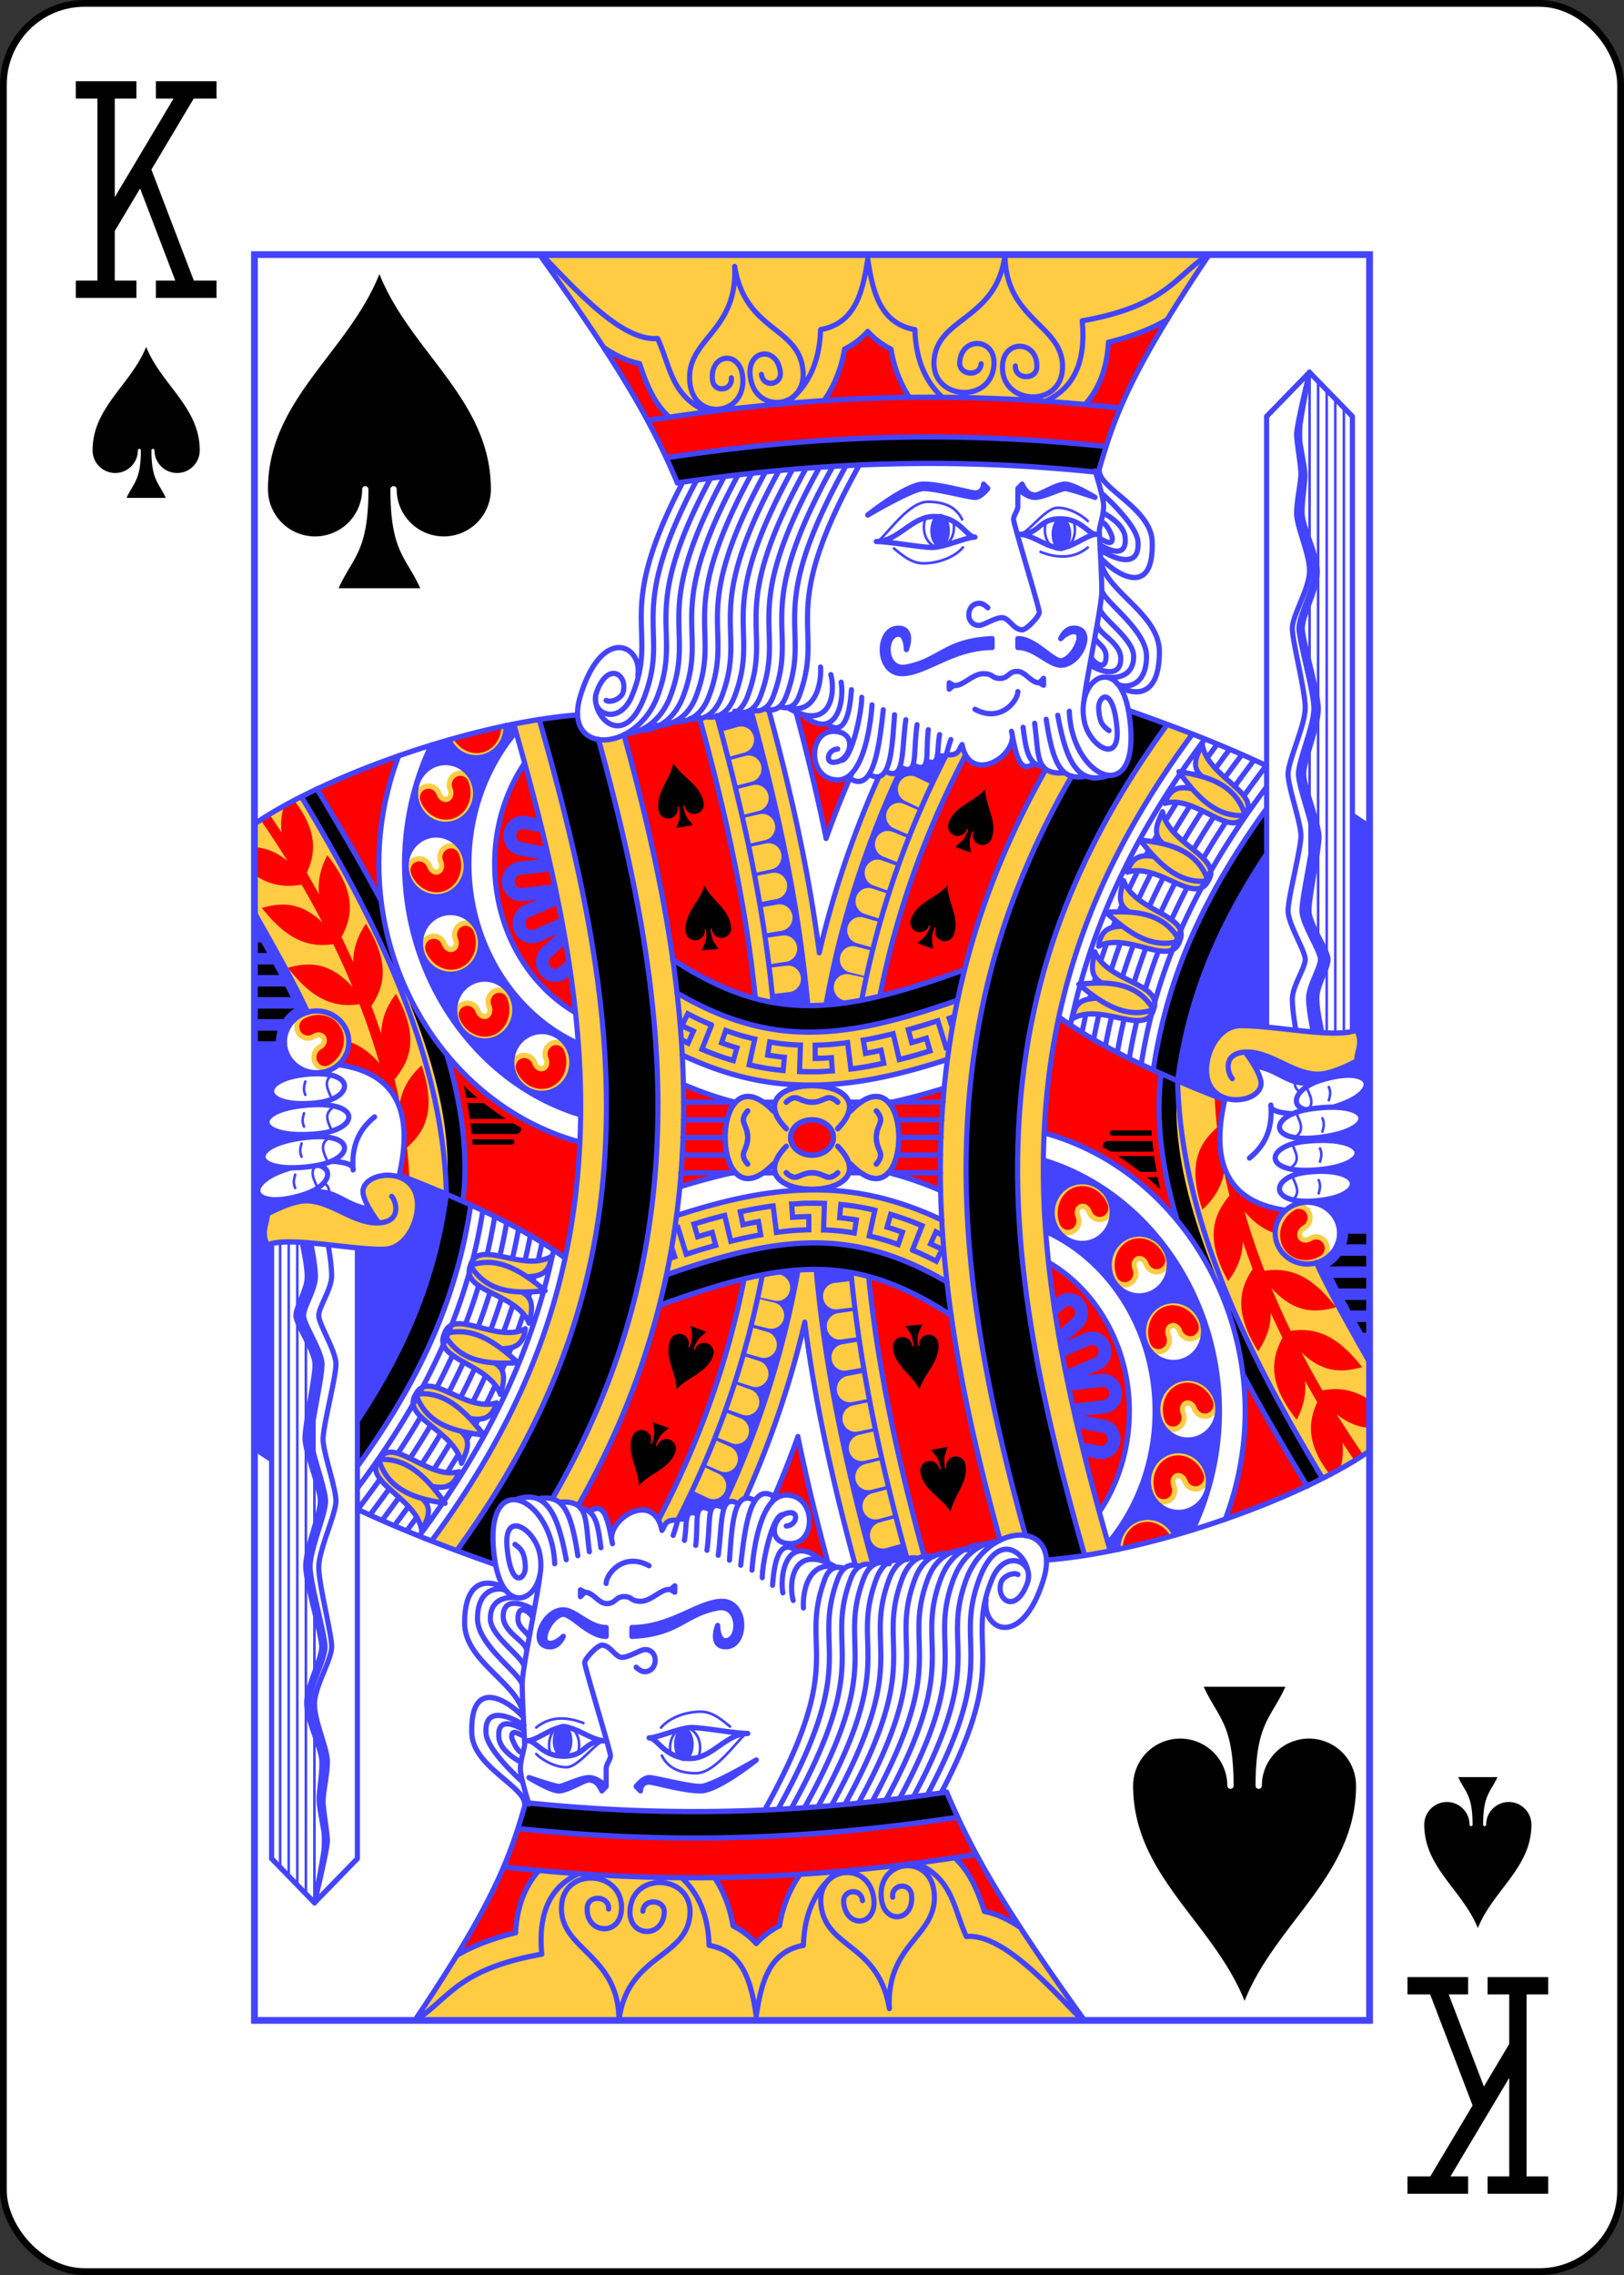 <svg xmlns="http://www.w3.org/2000/svg" xmlns:xlink="http://www.w3.org/1999/xlink" width="240" height="336" preserveAspectRatio="none" viewBox="-120 -168 240 336" xmlns:v="https://vecta.io/nano"><rect x="-120" y="-168" width="240" height="336" fill="#333333" stroke="none"/><defs><path id="A" d="M-82.4-130.4H82.4v260.8H-82.4z"/></defs><symbol id="B" preserveAspectRatio="xMinYMid" viewBox="-500 -500 1000 1000"><path d="M-285-460h200m-100 0v920m-100 0h200M85-460h200m-100 20l-355 595M85 460h200m-100-20L-10-70" fill="none" stroke="#000" stroke-linecap="square" stroke-miterlimit="1.5" stroke-width="80"/></symbol><symbol id="C" preserveAspectRatio="xMinYMid" viewBox="-600 -600 1200 1200"><path d="m0-500c100 250 355 400 355 685a150 150 0 0 1-300 0 10 10 0 0 0-20 0c0 200 50 215 95 315h-260c45-100 95-115 95-315a10 10 0 0 0-20 0 150 150 0 0 1-300 0c0-285 255-435 355-685z"/></symbol><symbol id="D" preserveAspectRatio="none" viewBox="0 0 1300 2000"><path d="M332.37 0c88.22 119.62 128.1 183.37 160.66 258.63 185.6-26.833 338.98-27.21 490.8-11.95 18.004-61.954 36.983-113.77 129.2-246.68zm267.27 515.95l-80.883 8.144c28.994 102.6 53.965 208.52 65.23 318.3 45.727 12.11 90.838 10.2 145.26-2.66 18.212-90.03 50.36-181.4 99.775-273.04l-4.02-11.707-5 10c-6.315 3.15-12.962 3.442-20.098 5.69-9.127 2.878-18.92 7.52-28.443 10.033-12.15 3.206-24.488 9.02-34.227 5.266-2.956-1.14-6.435 5.1-9.56 5.686-30.626 66.53-53.395 133.1-69.197 198.9-12.675-95.584-34.375-187-58.838-274.63zm464.43 16.25c-126.4 168.8-169.94 324-174.1 480.2-4.02 150.7 31.81 303.8 77.965 460.9l29.756-5.18c-46.286-157.24-81.64-308.37-77.732-454.9 4.08-152.98 46.234-303.13 173.45-470.1zm40.96 22.576c-6.33 12.11-12.94 24.242-2.12 34.828l-.605.928c-7.81-2.064-16.084-3.577-24.594-4.805 4.907 6.63 9.91 13.032 15.14 18.908l.148.162-.133.2c-13.847-2.91-25.317-1.308-31.523 16.498 36.516-9.692 77.408 41.578 93.658 13.662 19.1-26.057-44.254-43.038-49.97-80.383zm-182.35 28.092c-52.25 89.74-85.238 178.05-103.75 265.16l.625-3.574c-72.77 24.696-130.94 38.697-188 35.686-46.96-2.478-91.36-17.02-139-43.938l6.045 70.266c42.383 19.49 85.216 31.237 129.8 33.6 59.632 3.147 116.44-8.74 179.43-28.578l.365-2.086c-25.803 186.76 10.545 368.23 61.088 546.8l29.7-5.303c-41.413-146.03-72.926-292.3-68.984-440.1 3.66-137.27 37.13-276.2 122.85-420.25zm135.97 48.19c-5.84 12.354-11.954 24.743-.717 34.885l.746 1.244c-8.273-1.914-17.053-3.17-26.08-4.104 5.143 6.395 10.372 12.56 15.678 18.426-14.076-2.122-25.1-.068-30.596 17.973 36.096-11.153 79.018 38.43 94.133 9.885 18.026-26.803-45.95-41.223-53.164-78.31zm-45.416 78.002c-3.708 13.152-7.683 26.384 5.08 34.52l-1.494.975c-7.733-.342-15.77-.114-23.963.408 6.232 5.542 12.514 10.832 18.846 15.682-14.213.13-25.103 3.985-27.52 22.686 33.746-16.986 84.3 24.793 94.47-5.865 13.33-29.422-52.152-33.03-65.418-68.406zm-33.44 80.64c-3.12 13.304-6.5 26.7 6.613 34.262l-1.596 1.04c-7.696.01-15.665.594-23.775 1.475 6.797 5.523 13.637 10.767 20.576 15.354l-.756.486c-14.136.625-25.196 4.087-26.777 22.877 32.957-18.472 85.318 21.014 94.113-10.066 12.007-29.987-53.57-30.677-68.398-65.426zm170.2 83.562c-25 0-40 28.656-40 50 0 45 60.558 39.404 63.46 16.922 1.54-11.92-18.46-36.922-18.46-36.922 29.5-1.394 55.467 25.08 85 25 17.4-.047 45-15 45-15-.21-10.804 7.894-19.65 0-35-25 10-92.95-5-135-5zm-74.178 62.332c-14.874 145.4 90.63 322.34 169.9 450.6 20.904-10.57 39.29-21.058 54.273-31.178v-100.63c-20.325-34.638-47.214-80.736-61.924-111.62 2.523-.845 5-1.943 7.39-3.318 7.7-4.327 10.44-14.29 6.02-21.945-4.428-7.67-14.458-10.277-22.06-5.736l.076-.045c-5.123 2.958-6.953.96-7.63-.215s-1.492-3.757 3.63-6.715l-.074.043c6.723-3.756 9.28-11.437 7.744-17.752s-7.336-11.962-15.033-12.21c-3.045-.098-6.054.68-8.674 2.232-10.106 5.85-16.822 15.5-19.033 25.885 1.285-7.914 5.43-14.987 11.6-20.396-64.96-8.966-89.068-50.868-70.643-126.3-20.21-6.354-38.718-13.672-55.564-20.707zm-426.5 5.658c-23.724.182-47.176 9.732-42.457 28.648l-1.852.1c-75-75-75 135 0 60l1.926-.187c-10.12 38.447 95.556 38.582 86.252.406l1.822-.22c75 75 75-135 0-60l-1.61-1.19c3.636-18.553-20.358-27.738-44.082-27.557zm315.7 107.75c-4.162-.01-8.365.752-12.443 2.363-18.628 7.36-27 29.555-19.348 48.988 3.147 8.257 12.605 12.435 20.828 9.186 8.235-3.254 12.29-12.794 8.914-20.98l.033.082c-2.173-5.5.068-7.016 1.33-7.516s3.935-.926 6.11 4.576l-.03-.078c2.73 7.202 9.952 10.857 16.424 10.264s12.91-5.5 14.283-13.078c.544-3.002.215-6.097-.94-8.92-5.775-14.552-19.18-24.082-33.377-24.838-.592-.032-1.187-.048-1.78-.05zm.113 12.004c.393 0 .787.015 1.18.037 9.43.54 18.63 6.935 22.73 17.31a6.001 6.001 0 0 0 .033.078c.29.708.373 1.483.236 2.236-.435 2.397-1.798 3.11-3.572 3.272s-3.242-.29-4.106-2.566a6.001 6.001 0 0 0-.031-.08c-4-10.12-14.04-14.344-21.678-11.326s-12.08 12.964-8.082 23.086a6.001 6.001 0 0 0 .033.082c.88 2.133-.083 4.398-2.23 5.246s-4.397-.147-5.213-2.305a6.001 6.001 0 0 0-.033-.084c-5.465-13.83.527-28.7 12.582-33.465 2.637-1.042 5.394-1.534 8.148-1.52zm252.62 25.87c2.434.078 3.34 1.324 3.76 3.055s.19 3.25-1.936 4.438a6.001 6.001 0 0 0-.074.043c-9.425 5.44-12.128 15.992-8.022 23.106s14.596 10.047 24.022 4.605a6.001 6.001 0 0 0 .076-.045c1.98-1.183 4.364-.563 5.518 1.436s.497 4.37-1.518 5.494a6.001 6.001 0 0 0-.076.045c-12.88 7.436-28.47 3.69-34.95-7.535s-1.928-26.6 10.95-34.035a6.001 6.001 0 0 0 .072-.043 4 4 0 0 1 2.178-.562zm-186.35 21.32c-4.162 0-8.367.752-12.445 2.363-18.63 7.36-26.998 29.56-19.344 48.994 3.15 8.254 12.605 12.43 20.826 9.182 8.236-3.254 12.288-12.796 8.912-20.982l.033.084c-2.174-5.502.07-7.02 1.332-7.517s3.934-.926 6.108 4.576l-.03-.078c2.73 7.2 9.95 10.857 16.422 10.264s12.91-5.5 14.285-13.078a16 16 0 0 0-.939-8.912c-5.773-14.556-19.178-24.1-33.38-24.846a34.09 34.09 0 0 0-1.781-.049zm.11 12.004c.393 0 .787.015 1.18.037 9.43.54 18.634 6.935 22.732 17.31a6.001 6.001 0 0 0 .031.078c.29.708.373 1.485.236 2.238-.435 2.396-1.797 3.107-3.57 3.27s-3.244-.29-4.107-2.566a6.001 6.001 0 0 0-.029-.078c-4-10.12-14.04-14.346-21.68-11.328s-12.08 12.964-8.082 23.086a6.001 6.001 0 0 0 .033.084c.88 2.133-.083 4.398-2.23 5.246s-4.397-.15-5.213-2.307a6.001 6.001 0 0 0-.031-.082c-5.465-13.83.527-28.703 12.582-33.467 2.637-1.042 5.393-1.534 8.147-1.52zm39.018 63.867c-4.162-.01-8.367.752-12.445 2.363-18.63 7.362-27.002 29.562-19.344 48.998 3.15 8.252 12.606 12.426 20.826 9.178 8.236-3.254 12.288-12.796 8.912-20.982l.033.082c-2.174-5.502.07-7.017 1.332-7.516s3.935-.926 6.11 4.576l-.03-.078c2.73 7.2 9.952 10.857 16.424 10.264s12.91-5.5 14.283-13.078c.544-3 .214-6.09-.94-8.912-5.773-14.556-19.178-24.1-33.38-24.846a34.09 34.09 0 0 0-1.781-.049zm.11 12.004c.393 0 .787.015 1.18.037 9.43.54 18.634 6.935 22.732 17.31a6.001 6.001 0 0 0 .031.078c.29.708.375 1.485.238 2.238-.435 2.395-1.8 3.107-3.572 3.27s-3.244-.29-4.107-2.566a6.001 6.001 0 0 0-.029-.08c-4-10.12-14.04-14.344-21.68-11.326s-12.08 12.964-8.082 23.086a6.001 6.001 0 0 0 .033.082c.88 2.133-.083 4.4-2.23 5.248s-4.397-.15-5.213-2.307a6.001 6.001 0 0 0-.031-.082c-5.465-13.83.527-28.703 12.582-33.467 2.637-1.042 5.393-1.534 8.147-1.52zm16.986 75.674a33.75 33.75 0 0 0-12.445 2.363c-18.63 7.362-27.002 29.562-19.344 48.998 3.15 8.252 12.606 12.426 20.826 9.178 8.236-3.254 12.288-12.796 8.912-20.982l.033.082c-2.174-5.502.07-7.017 1.332-7.516s3.933-.926 6.107 4.576l-.03-.078c2.73 7.202 9.95 10.857 16.422 10.264s12.91-5.5 14.285-13.078a16 16 0 0 0-.939-8.912c-5.773-14.556-19.178-24.1-33.38-24.846a34.09 34.09 0 0 0-1.781-.049zm.11 12.004a21.11 21.11 0 0 1 1.18.037c9.43.54 18.633 6.935 22.732 17.31a6.001 6.001 0 0 0 .031.078c.29.708.373 1.485.236 2.238-.435 2.395-1.797 3.107-3.57 3.27s-3.244-.29-4.108-2.566a6.001 6.001 0 0 0-.029-.08c-4-10.12-14.04-14.344-21.68-11.326s-12.08 12.964-8.082 23.086a6.001 6.001 0 0 0 .033.084c.88 2.133-.083 4.398-2.228 5.246s-4.397-.148-5.213-2.307a6.001 6.001 0 0 0-.031-.082c-5.465-13.83.527-28.703 12.582-33.467 2.637-1.042 5.393-1.534 8.147-1.52zm-11.05 70.318c-4.162-.01-8.365.752-12.443 2.363-18.628 7.36-27 29.555-19.348 48.988 3.146 8.258 12.607 12.437 20.83 9.188 8.236-3.254 12.288-12.796 8.912-20.982l.033.082c-2.173-5.5.068-7.017 1.33-7.516s3.935-.926 6.11 4.576l-.03-.078c2.73 7.2 9.952 10.857 16.424 10.264s12.91-5.5 14.283-13.078c.544-3.002.215-6.097-.94-8.92-5.775-14.552-19.18-24.082-33.377-24.838-.592-.032-1.187-.048-1.78-.05zm.113 12.004c.393 0 .787.015 1.18.037 9.43.54 18.632 6.935 22.73 17.31a6.001 6.001 0 0 0 .033.078c.29.708.373 1.485.236 2.238-.435 2.395-1.8 3.107-3.572 3.27s-3.243-.29-4.105-2.566a6.001 6.001 0 0 0-.031-.08c-4-10.12-14.04-14.344-21.678-11.326s-12.08 12.964-8.082 23.086a6.001 6.001 0 0 0 .033.082c.88 2.133-.083 4.4-2.228 5.248s-4.397-.15-5.213-2.307a6.001 6.001 0 0 0-.033-.082c-5.465-13.83.527-28.703 12.582-33.467 2.637-1.042 5.394-1.534 8.148-1.52zm-35.863 63.29c-4.203-.02-8.45.733-12.564 2.36-13.538 5.35-21.708 18.63-22.17 32.836a5.97 5.97 0 0 0 .236 2.023l11.756-1.635c.323-9.91 5.833-18.605 14.588-22.064 10.645-4.206 23.183.562 29.78 11.27l11.137-3.486a5.97 5.97 0 0 0-.92-2.809c-7.025-11.403-19.233-18.434-31.842-18.494z" fill="#fc4"/></symbol><symbol id="E" preserveAspectRatio="none" viewBox="0 0 1300 2000"><path d="M1063.9 74.14c-16.796 9.186-38.81 18.127-68.316 25.137-1.408 26.324-9.214 49.148-23.893 66.652-1.203 1.434-2.44 2.822-2.596 4.094-66.403-6.155-134.8-9.185-205.84-8.234-10.058-15.437-17.63-33.803-21.107-54.693-10.572-5.097-19.75-12.047-27.107-20.062-7.357 8.016-16.536 14.965-27.107 20.062-3.765 22.616-12.33 42.275-23.98 58.43-57.34 3.455-117.22 9.573-180.35 18.69-7.01-6.523-12.766-13.635-17.17-20.955-8.886-14.768-13.377-28.274-17.387-39.79-15.14-2.96-28.947-9.74-41.596-17.832 39.72 59.1 64.243 103.53 85.62 153 185.6-26.833 338.98-27.21 490.8-11.95 14.163-48.743 28.92-91.213 80.016-172.54zM631.3 517.68c12.857 46.61 24.927 94.43 35.215 143.57 9.104-24.797 19.28-49.69 30.486-74.45-4.697 5.12-10.28 8.207-16.95 8.207-35 0-35-55-5-55 1.104 0 2.153.047 3.15.14l.03-4.166c-3.097 0-6.746-1.444-10.775-4.926-7.034 2.308-16.95-.168-29.98-10.996l-6.176-2.373zM519 524.917c-3.4 1.443-7.108 1.325-10.445.607-5.154 2.776-11.14 3.815-17.307 3.133-7.1 3.303-14.76 4.814-21.385 4.977-6.126 3.943-13.685 5.475-20.648 5.197-4.962 2.125-10.335 3.3-15.55 3.576l-3.076.727c23.862 84.24 44.58 169.12 57.107 255.08 34.358 21.767 65.384 36.156 96.232 44.166-11.154-109.77-36.124-215.68-64.928-317.46zm363.65 15.086l.984 4.705c-.114-1.6-.433-3.164-.984-4.705zm.984 4.705c1.647 22.867-39.548 48.846-54.555 21.898-49.42 91.75-81.568 183.1-99.94 273.18 29.6-6.868 61.992-17.033 98.812-29.877 19.534-74.7 50.124-150.34 94.78-227.04l-2.676-2.87c-4.4-.46-7.89-1.827-10.854-3.994-16.64 13.08-21.02-9.375-25.568-31.3zm54.355 318.34c-9.752 43.517-15.15 87.12-17.2 131.3 61.286 16.614 114.56 51.92 155 99.57-16.406-53.788-24.858-108.22-19.383-160.26l1.14-5.83c-51.718-22.576-91.088-43.98-119.54-64.793zm-437.95 77.11c.972 38.663-.275 77.162-4.332 115.92 21.83-6.643 43.462-12.363 64.52-17.143-15.434-18.336-15.07-62.02.71-78.734-20.598-5.083-40.925-11.952-60.9-20.04zm619.36 12.727c.468 11.838 1.4 23.773 2.79 35.78-20.374 17.422-34.992 41.35-17.133 93.002 15.15-13.305 22.607-27.594 25.412-42.473 1.86 8.826 3.933 17.67 6.21 26.527-17.928 21.263-29.692 47.628-1.62 96.873 12.074-15.4 16.85-30.374 17.14-45.084a788.19 788.19 0 0 0 11.531 31.566c-15.027 21.492-22.596 48.026 6.33 93.004 10.628-15.157 14.75-29.585 14.746-43.55a952.11 952.11 0 0 0 13.697 28.375c-12.856 23.328-17.945 50.77 16.557 92.707 8.57-15.887 11.078-30.367 9.684-43.936l14.256 24.146c-10.218 21.53-13.17 46.4 14.21 81.26l12.668-6.5c3.03-10.33 3.6-19.996 2.38-29.178l13.81 19.95 10.822-5.488c-10.757-15.152-21.22-30.694-31.312-46.545 13.61 10.764 26.353 14.905 38.484 15.367v-31.22c-15.23-9.97-32.81-15.198-55.04-10.998a1042.97 1042.97 0 0 1-24.34-43.066c25.41 24.092 48.688 22.655 70.676 16.6-21.216-25.494-44.8-46.76-83.27-40.992-8.01-16.057-15.535-32.266-22.5-48.56 27.23 29.25 52.074 28.1 75.478 21.73-21.208-25.642-44.814-47.033-83.525-41.188-8.885-22.267-16.694-44.643-23.25-66.96 12.1 13.393 23.73 20.737 34.97 24.225l4.908-15.29 8.195-10.566c-19.783-2.658-35.776-8.373-47.943-17.17a86 86 0 0 0-5.223.516l-1.564-6.11c-22.16-20.87-27.654-55.176-16.04-103.27l-12.182-3.48zM650.05 980a25 20 0 0 0-25 20 25 20 0 0 0 25 20 25 20 0 0 0 25-20 25 20 0 0 0-25-20zm315.08 75a27.73 27.73 0 0 0-10.297 1.941c-15.35 6.065-22.53 24.612-15.957 41.25a10.001 10.001 0 1 0 18.602-7.35c-3.087-7.812.257-13.542 4.707-15.3s10.806.14 13.893 7.95a10.001 10.001 0 1 0 18.601-7.35c-5.136-12.998-17.2-21.108-29.55-21.143zm252.87 25.875a10.001 10.001 0 0 0-5.443 1.406c-15.493 8.945-21.398 27.938-13.146 42.23s27.654 18.675 43.146 9.73a10.001 10.001 0 1 0-10-17.32c-7.274 4.2-13.434 1.734-15.826-2.4s-1.448-10.7 5.826-14.9a10.001 10.001 0 0 0-4.557-18.727zm-186.5 33.318a27.73 27.73 0 0 0-10.297 1.941c-15.35 6.065-22.53 24.614-15.957 41.252a10.001 10.001 0 1 0 18.6-7.351c-3.087-7.812.257-13.542 4.707-15.3s10.806.14 13.892 7.95a10.001 10.001 0 1 0 18.601-7.35c-5.136-12.998-17.197-21.108-29.547-21.142zm-105.7 26.9c9.927 91.34 31.686 184.92 59.03 281.7 22.275-30.76 35.223-70.135 35.223-112.8 0-73.27-38.2-136.85-94.254-168.9zm144.84 48.96a27.73 27.73 0 0 0-10.297 1.941c-15.35 6.065-22.53 24.612-15.957 41.25a10.001 10.001 0 1 0 18.6-7.35c-3.087-7.812.257-13.542 4.707-15.3s10.808.14 13.894 7.95a10.001 10.001 0 1 0 18.599-7.35c-5.136-12.998-17.197-21.108-29.547-21.142zm81.713 77.766c1.79 13.842 2.7 27.935 2.7 42.17 0 42.7-8.2 84.136-23.326 122.36 34.332-11.638 67.212-24.66 96.61-36.662-23.816-37.787-50.7-81.53-75.984-127.87zm-64.615 9.912a27.73 27.73 0 0 0-10.297 1.941c-15.35 6.065-22.53 24.614-15.957 41.252a10.001 10.001 0 1 0 18.6-7.351c-3.087-7.812.257-13.542 4.707-15.3s10.806.14 13.893 7.95a10.001 10.001 0 1 0 18.601-7.35c-5.136-12.998-17.197-21.108-29.547-21.143zm-10.938 82.322c-3.458-.01-6.937.615-10.295 1.94-15.35 6.065-22.533 24.612-15.96 41.25a10.001 10.001 0 1 0 18.602-7.35c-3.087-7.812.257-13.542 4.707-15.3s10.806.14 13.893 7.95a10.001 10.001 0 1 0 18.601-7.35c-5.136-12.998-17.2-21.108-29.55-21.142zm-35.775 75.29c-3.49-.02-7.002.6-10.39 1.94-11.146 4.404-17.986 15.393-18.38 27.45l55.47-13.748c-5.986-9.717-16.234-15.578-26.7-15.642z" fill="red"/></symbol><symbol id="F" preserveAspectRatio="none" viewBox="0 0 1300 2000"><path d="M799.33 293.7a11.451 19.017 0 0 0-11.453 19.016 11.451 19.017 0 0 0 11.453 19.018 11.451 19.017 0 0 0 11.451-19.018A11.451 19.017 0 0 0 799.33 293.7zm141.42 3.898a11.451 19.017 0 0 0-11.451 19.018 11.451 19.017 0 0 0 11.451 19.016 11.451 19.017 0 0 0 11.451-19.016 11.451 19.017 0 0 0-11.451-19.018zm15.084 125.63c-.403-.01-.817-.01-1.242.002-9.996.265-14.6 11.773-14.6 11.773s7.228-7.707 15.05-7.947c15.886-.49-1.4 32.753-15.05 32.947-9.9.14-30-25-50-25v10c20 0 35.734 19.84 50 20 23.033.257 41.22-41.17 15.832-41.775zm-205.83.06c-24.988.77-25.073 52.424 6.025 51.307 27.387-.984 58.975-29.6 103.97-29.6v-10c-55 2.54-60.544 24.922-100 32.16-25.56 4.69-26.812-35.184-10-37.16 9.932-1.167 10 17.332 10 17.332.288.046 10-24.665-10-24.05zm-171.36 91.936l-39.818 6.3 5.227 18.742 19.27-5.22a15 15 0 0 1 3.996-.578c7.586-.066 14.026 5.542 15.006 13.064s-3.8 14.592-11.16 16.47l-19.287 5.223.963 3.662 19.318-4.977a15 15 0 0 1 4.002-.527c7.586.028 13.955 5.714 14.842 13.248s-4 14.544-11.36 16.332l-19.33 4.98.95 3.79L580.75 601a15 15 0 0 1 18.662 12.986c.78 7.546-4.196 14.487-11.594 16.17l-19.494 4.725.793 3.418 19.43-4.387a15 15 0 0 1 4.016-.408c7.582.255 13.78 6.132 14.44 13.69a15 15 0 0 1-11.85 15.982l-19.438 4.39.768 3.545 19.69-4.08a15 15 0 0 1 2.521-.34c7.865-.385 14.7 5.377 15.63 13.195s-4.328 15.032-12.06 16.52l-19.69 4.082.73 3.63 19.738-3.697a15 15 0 0 1 2.529-.289c7.87-.23 14.578 5.66 15.365 13.494s-4.614 14.942-12.37 16.283l-19.74 3.697 1.018 5.85 19.824-3.256a15 15 0 0 1 2.535-.234c7.875-.058 14.454 5.982 15.066 13.834s-4.95 14.84-12.738 16.004l-19.822 3.256.78 5.02 19.9-2.79a15 15 0 0 1 2.539-.174c7.875.126 14.313 6.32 14.74 14.186s-5.3 14.72-13.115 15.7l-19.887 2.787.494 3.967 20.002-2.31a15 15 0 0 1 2.543-.113c7.866.323 14.143 6.67 14.38 14.54s-5.65 14.582-13.482 15.375l-19.996 2.31.945 9.166 40.555 3.547c-10.704-117.1-36.56-228.63-66.455-335.05zm228.22 50.76c-2.608 1.17-6.12.49-9.408 2.45-5.49 3.276-10.728 8.783-12.81 4.95-5.704 10.46-13.446 8.3-17.004 5.836-6.34 5.023-7.062 5.092-13.25 2.418-43.388 89.803-71.92 179.66-88.082 268.02l27.844-3.664-6.57-1.365c-7.645-1.476-12.9-8.555-12.076-16.3s7.417-13.576 15.2-13.43c1 .02 1.996.138 2.973.355L713.1 819.3l.367-1.64-19.287-4.656c-7.316-1.656-12.284-8.46-11.633-15.934s6.722-13.317 14.215-13.682a15 15 0 0 1 4.461.453l19.256 4.65.86-3.338-19.098-5.303c-7.254-1.904-11.988-8.873-11.084-16.318s7.17-13.08 14.668-13.19a15 15 0 0 1 4.443.604l19.074 5.297 1.04-3.525-18.9-5.943c-7.185-2.15-11.68-9.274-10.523-16.684s7.606-12.828 15.104-12.688a15 15 0 0 1 4.42.754l18.88 5.936 1.012-3.02-18.69-6.56c-6.84-2.294-11.08-9.134-10.1-16.28s6.928-12.577 14.135-12.926a15 15 0 0 1 5.893.9l18.68 6.557 1.377-3.713-18.465-7.18c-6.762-2.52-10.77-9.498-9.543-16.61a15 15 0 0 1 20.416-11.351l18.467 7.182 1.406-3.45-18.223-7.78c-6.675-2.74-10.454-9.844-8.996-16.9s7.74-12.093 14.955-11.967a15 15 0 0 1 5.82 1.287l18.234 7.783 1.188-2.666-17.97-8.344a15 15 0 0 1 6.859-28.678 15 15 0 0 1 5.775 1.469l17.986 8.354c5.498-11.396 11.253-22.797 17.264-34.2zm473.13 69.02l-.414 244.9c1.722-.367 3.673-.942 5.414-1.64 7.894 15.35-.21 24.196 0 35 0 0-16.38 8.87-31.86 12.967-4.612 1.22-9.146 2.022-13.14 2.033-29.533.08-55.5-26.394-85-25 0 0 5.674 7.092 10.84 15.613 26.604 3.64 36.977 19.387 59.16 19.387 2.37 0 4.672.493 6.818 1.36l19.924-7.48-.115.643c52.27-12.886 60.404 14.8 13.373 30.477-2.98.994-5.825 1.85-8.04 2.5 45.31.323 44.386 24.242-5.64 32.682-4.86.82-9.39 1.418-13.594 1.818l.105 3.15c60.358-2.457 63.623 25.99 7.922 32.506l-2.727 2.348c48.493-.363 49.54 26.362 1.643 32.652l-3.355 4.795c13.875 5.134 23.688 17.772 23.688 32.55 0 15.64-11 28.884-26.633 33.285 13.983 31.05 41.112 77.807 61.633 112.83l-.012-606.564c-6.582-4.363-13.245-8.633-19.988-12.814zm-100.04 43.84c-63.68 93.4-92.263 173.7-104.22 256.68 16.804 7.056 35.37 14.397 53.775 20.05-11.66-6.462-19.514-16.106-19.514-32.312 0-21.344 15-50 40-50 8.72 0 18.554.645 29.443 1.658zm-676.14 177.03l-9.64 19.037 13.62 6.1-3.668 8.012-5-2.62c-3.58-1.977-6.447 3.498-2.783 5.314l10.605 5.557 8.82-19.268-13.4-6 4.11-8.12 10.24 4.94c4.102 1.883 8.194 3.62 12.285 5.326l-11.252 27.612 2.768 1.137c6.016 2.47 12.036 4.757 18.062 6.87 6.287 2.206 12.6 4.23 18.922 6.014l2.867.807 5.842-20.162-2.908-.82c-4.977-1.403-9.953-3.058-14.932-4.777l2.918-8.326c4.84 1.682 9.678 3.287 14.512 4.672 4.613 1.32 9.253 2.44 13.902 3.496l-2.63 11.664-3.94 17.568 2.89.68c6.453 1.52 12.926 2.794 19.42 3.86a288.44 288.44 0 0 0 20.66 2.646l2.973.27 2-20.902-3.004-.27c-5.463-.495-10.9-1.262-16.31-2.106l1.43-8.883c5.234.83 10.475 1.572 15.744 2.066a285.6 285.6 0 0 0 11.658.855c.917.048 1.874.052 2.81.084l-.998 29.95 2.96.137c6.123.28 12.202.324 18.26.22 6.506.22 14.433-.85 20.162-.95l3.17-.055-1.53-21.098-3 .23c-5.258.398-10.5.58-15.744.7v-9.002c5.017-.145 10.037-.34 15.084-.715 5.647-.42 11.353-1.067 17.088-1.807l1.563 12.098 2.262 17.863 2.967-.365c6.582-.8 13.183-1.807 19.81-2.95a466.56 466.56 0 0 0 18.807-3.644l2.924-.63-4.352-20.543-2.943.635c-5.07 1.092-10.075 2.023-15.07 2.916l-1.6-9.047c4.877-.833 9.773-1.726 14.725-2.773 4.77-1.01 9.608-2.148 14.47-3.322l2.887 11.758 4.238 17.518 2.906-.69c6.12-1.455 12.3-3.066 18.53-4.773l17.506-5.04 2.857-.867-5.994-20.125-2.885.875c-4.803 1.455-9.48 2.764-14.13 4.033l-2.416-8.78 13.898-3.908 14.87-4.553 9.6 30.246 5.71-1.736-1.83-5.883-9.555-30.13-2.857.904-17.625 5.398-16.645 4.682-2.936.77 5.606 20.37 2.873-.764c4.68-1.245 9.47-2.645 14.29-4.078l2.572 8.63-14.484 4.172c-5.207 1.427-10.334 2.725-15.438 3.975l-2.822-11.662-4.31-17.557-2.92.723a511.39 511.39 0 0 1-17.199 3.949c-5.89 1.246-11.71 2.37-17.424 3.283l-3.008.48 3.676 20.914 2.945-.506c5.06-.87 10.168-1.893 15.297-2.96l1.863 8.803-15.63 3.03c-5.55.96-11.06 1.744-16.56 2.467l-1.502-11.863-2.33-18.018-3.002.42c-6.626.928-13.184 1.6-19.715 2.084-5.93.44-11.824.725-17.7.84l-2.94.057V913.5l3.035-.035c5.387-.063 10.77-.362 16.154-.72l.65 8.992c-5.696.292-11.965.934-16.732.77l-.078-.002-.078.002c-5.006.087-10.017-.015-15.033-.184l.396-11.994.61-18.062-3.123.02c-1.82.012-3.676-.068-5.572-.168a279.51 279.51 0 0 1-11.412-.836c-6.144-.577-12.242-1.356-18.295-2.402l-2.992-.518-3.336 20.752 2.94.492c5.548.927 11.13 1.585 16.725 2.158l-.857 8.963c-5.775-.59-11.537-1.274-17.27-2.215-5.394-.885-10.752-2.002-16.102-3.2l2.62-11.67 3.94-17.48-2.973-.63c-5.482-1.162-10.96-2.564-16.443-4.135-5.683-1.628-11.348-3.43-17.008-5.477l-2.85-1.03-6.893 19.67 2.81 1.004c5.09 1.817 10.184 3.39 15.283 4.89l-2.504 8.643c-5.244-1.54-10.485-3.158-15.725-4.996-4.996-1.753-9.985-3.697-14.973-5.697l9.785-24.006a3 3 0 0 0 .545-2.375 3 3 0 0 0-2.742-2.607c-4.645-1.908-9.296-3.91-13.96-6.053-4.237-1.946-8.48-3.984-12.734-6.143zm310.93 4.385l-8.547 2.85 4.316 12.95zm105.05 165.3c-.4 26.81.574 53.887 2.666 80.92C997.667 1139.34 1050 1218.98 1050 1310c0 57.227-20.683 109.96-54.734 149.44l2.182 8.9c10.688-2.06 21.5-4.356 32.34-6.865l18.697-4.52c15.35-3.87 30.796-7.91 45.66-12.627 19.678-40.7 30.856-86.57 30.856-134.33 0-131.7-85.022-249.16-205.2-284.43zm45.197 24.434a35 35 0 1 1 0 70 35 35 0 1 1 0-70zm66.53 59.354a35 35 0 1 1 0 70 35 35 0 1 1 0-70zm-82.508 66.818a22.51 22.51 0 0 0-14.787 5.795l-2.916 2.557 3.512 16.873 9.375-8.223a7.501 7.501 0 0 0 .08-.07c1.45-1.308 3.344-1.998 5.295-1.928 3.766.135 5.835 2.216 6.814 5.03s.65 5.73-2.217 8.176a7.501 7.501 0 0 0-.08.068l-15.756 13.818 6.154 29.564 28.98-12.266a7.501 7.501 0 0 0 .098-.041c.85-.374 1.76-.588 2.686-.63a7.42 7.42 0 0 1 7.662 5.891 7.42 7.42 0 0 1-4.502 8.553 7.501 7.501 0 0 0-.098.041l-31.71 13.42 4.953 23.793 35.402-3.986a7.501 7.501 0 0 0 .105-.016 7.5 7.5 0 0 1 .635-.053 6.76 6.76 0 0 1 .637 0 7.501 7.501 0 0 0 .004 0 7.4 7.4 0 0 1 7.176 7.291 7.4 7.4 0 0 1-6.769 7.67 7.501 7.501 0 0 0-.109.012l-34 3.832 5.854 28.123 26.885 4.912a7.501 7.501 0 0 0 .098.02c4.215.712 6.897 4.54 6.13 8.746s-4.632 6.836-8.826 6.012a7.501 7.501 0 0 0-.098-.019l-20.89-3.816 3.3 15.856 14.797 2.703c12.217 2.4 24.233-5.787 26.47-18.035s-6.107-24.156-18.385-26.23l-24.207-4.424 24.45-2.754c11.688-1.142 20.622-11.268 20.303-23.008s-9.8-21.36-21.52-21.867h-.004a22.74 22.74 0 0 0-3.811.158l.105-.014-16.04 1.807 14.826-6.275c10.098-4.107 15.834-15.006 13.504-25.654s-12.094-18.154-22.984-17.668c-2.778.124-5.51.76-8.057 1.88l-20.22 8.557 16.594-14.557c7.545-6.432 9.455-16.474 6.652-24.523s-10.537-14.733-20.445-15.088c-.365-.013-.73-.016-1.094-.012zm15.766 169.15l-3.3-15.854-1.287-.234L964 1345.18zm-9.152-43.976l-3.07-14.75-2.312.26 3.348 14.72zm-8.023-38.543l-3.115-14.97-2.125.9 2.953 15.04zm-9.27-44.533l-3.512-16.87-.793.695 2.934 17.38zm133.1-33.44a35 35 0 1 1 0 70 35 35 0 1 1 0-70zm16.69 87.807a35 35 0 1 1 0 70 35 35 0 1 1 0-70zm-10.885 82.002a35 35 0 1 1 0 70 35 35 0 1 1 0-70zm-35.56 75.473a35 35 0 0 1 31.703 20.17l-66.676 16.21a35 35 0 0 1 34.973-36.381z" fill="#44f"/></symbol><symbol id="G" preserveAspectRatio="none" viewBox="0 0 1300 2000"><path d="M781.38 206.54c-93.467.29-192 7.453-301.32 23.604l12.885 28.436c185.68-26.785 339.06-27.165 490.93-11.994l9.064-29.236c-69.232-7.1-138.86-11.033-211.55-10.81zm237.76 309.5c.087 1.9.494 4.26.854 6.736 6.883 47.36-5.717 66.844-22.05 67.002l-45.113.76c-85.718 144.04-119.2 283-122.85 420.25-3.94 147.8 27.57 294.06 69.332 440.08 13.358 2.252 23.033 11.293 24.287 27.54 14.603-.937 29.377-2.69 44.418-5.066-46.25-157.14-82.077-310.25-78.06-460.96 4.165-156.2 47.705-311.4 173.9-480.35l-44.726-15.998zm160.72 111.54c-80.898 108.47-117.5 201.15-132.03 295.88l28.402 12.22c11.458-83.154 40.04-163.46 103.68-256.7zm-692.23 170.8l4.916 37.818c47.64 26.92 92.04 41.46 139 43.938 57.06 3.01 115.23-11 188-35.686l8.322-34.613c-150.02 52.626-227 59.678-340.23-11.457zm569.83 129.52l-1.13 5.77c-5.476 52.04 2.977 106.47 19.615 160.7l50.69 75.81c10.366 33.17 21.55 66.615 25.633 97.69 24.43 44.717 50.352 87.05 73.816 125.2.83 1.35 19.52-6.437 19.52-6.437-39.167-63.676-84.78-139.16-119.02-216.77-34.97-79.254-58.082-160.72-50.36-234.1zm-57.47 64.098a3 3 0 1 0 0 6h46.14l-.484-6zm-5 12a6.001 6.001 0 0 0-6.008 6.916c3.092 1.646 6.156 3.338 9.186 5.084h49.973l-1.443-12zm11.55 17c9 5.566 17.698 11.58 26.082 18h19.234c-1.13-6.004-2.14-12.005-3.018-18zm33.68 24a326.52 326.52 0 0 1 15.748 13.676c-1.053-4.56-2.026-9.118-2.945-13.676zm234.76 64c-.07 4.173-.742 8.195-1.932 12h26.945v-12zm-8.6 25c-3.54 4.766-8.02 8.84-13.168 12h46.772v-12zm-8.645 25l6.342 12h35.906v-12zm13.443 25l6.688 12h22.117v-12zm14.078 25l6.89 12h7.838v-12z"/></symbol><symbol id="H" preserveAspectRatio="none" viewBox="0 0 1300 2000"><path d="M1111.8 709.37c-15.115 28.547-58.036-21.04-94.132-9.886m40.97-68.423c7.214 37.085 71.19 51.506 53.163 78.31-33.763 4.056-57.282-19.012-79.214-46.283 35.448 3.666 67.08 12.294 79.214 46.283m-53.163-78.31c-5.84 12.354-11.954 24.744-.717 34.886m-40.252 33.537c5.485-18.04 16.52-20.095 30.473-17.743m106.85-46.58c-16.25 27.916-57.143-23.355-93.66-13.663m43.688-66.72c5.716 37.345 69.06 54.327 49.97 80.383-33.898 2.695-56.47-21.3-77.29-49.43 35.272 5.088 66.532 14.98 77.29 49.43m-49.97-80.383c-6.33 12.11-12.94 24.243-2.12 34.83m-41.568 31.892c6.206-17.806 17.677-19.408 31.524-16.497m-14.215 172.47c-10.17 30.658-60.722-11.12-94.468 5.867m29.05-74.272c13.266 35.375 78.747 38.983 65.417 68.405-32.622 9.6-59.642-9.246-85.794-32.5 35.565-2.266 68.19.996 85.794 32.5m-65.417-68.405c-3.708 13.152-7.684 26.384 5.08 34.522m-34.13 39.75c2.417-18.7 13.305-22.556 27.455-22.55m36.554 94.343c-8.795 31.08-61.156-8.405-94.113 10.067m25.716-75.49c14.827 34.75 80.404 35.438 68.397 65.425-32.162 11.043-59.995-6.582-87.156-28.65 35.43-3.847 68.167-2.04 87.156 28.65m-68.397-65.425c-3.12 13.304-6.5 26.7 6.612 34.26m-32.328 41.23c1.582-18.8 12.642-22.25 26.778-22.876m129.5-136.3l4.304-7.39m-6.37 11.007l2.066-3.616M1104.2 716.9l4.08-7.282m-28.714 56.228c7.295-16.1 15.476-32.39 24.633-48.947m-28.076 56.68l3.443-7.735m-5.61 12.748l2.166-5.013m-5.78 13.655l3.613-8.642m-24.596 68.89c5.747-19.923 12.68-39.955 20.983-60.247m-22.877 66.967l1.895-6.72m-2.226 7.926l.33-1.207m-1.674 6.21l1.343-5.005m-13.344 61.627c3.07-18.9 7.018-37.72 12-56.623m-61.264.192a671.97 671.97 0 0 0-6.178 28.251m31.342-109.4c-3.963 10.4-7.62 20.776-10.987 31.106m46.756-110.18c-5.266 10.035-10.223 20.013-14.886 29.94m60.198-106.1c-6.692 10.066-13.06 20.06-19.117 29.99m65.28-93.992l-7.748 10.168-8.766 11.664m-14.355 101.93c8.25-13.73 17.15-27.632 26.743-41.732m-63.796 111.32a706.81 706.81 0 0 1 18.473-36.926m-48.914 115.7c4.513-14.543 9.647-29.16 15.465-43.896m-34.173 122.03a621.51 621.51 0 0 1 8.946-42.975m-66.4-39.867c-4.254 14.998-7.952 29.938-11.14 44.834m11.512-46.14l-.372 1.308m116.83-239.73c-57.628 82.51-94.415 161.26-116.46 238.43m117.64-240.1l-1.174 1.677m28.804-39.29l-2.737 3.592c-8.697 11.415-17 22.753-24.894 34.022m62.24 16.19l10.38-13.85 12.328-16.18m-70.786 101.67c7.48-12.385 15.472-24.895 24.01-37.547m-62.375 109.25a723.67 723.67 0 0 1 17.207-34.469m-48.1 113.62c4.15-13.127 8.793-26.314 13.97-39.587m-33.364 118.26a638.26 638.26 0 0 1 8.04-38.047m-44.733-4.993l-4.497 20.376m10.423-43.59l-1.545 5.735m6.902-24.262l-1.925 6.435m14.92-44.988a695.23 695.23 0 0 0-7.013 19.873m17.198-45.82l-3.154 7.72m10.874-25.633l-3.55 8.07m22.053-46.523a774.59 774.59 0 0 0-10.697 21.552m23.123-44.708l-3.44 6.235m13.367-23.552l-4.466 7.675m27.475-44.647l-13.1 20.543m26.812-40.898l-2.703 3.923m13.152-18.728l-2.842 3.972m25.897-34.906l-5.254 6.895-6.503 8.622m20.612 22.56l9.754-13 10.052-13.192m-68.342 98.33c6.923-11.424 14.27-22.943 22.063-34.57m-61.71 108.46a740.76 740.76 0 0 1 16.482-33.087m-47.798 112.75c3.862-12.056 8.13-24.16 12.832-36.332m-32.627 114.63c2.108-11.22 4.517-22.45 7.252-33.705m-540.98-674.84c209.62-32.235 381.9-32.295 551.27-14.05m-516.7 84.72c185.68-26.785 339.06-27.164 490.93-11.994m-503.8-16.44c194.33-28.712 354.63-29.02 512.88-12.795M332.726.507c88.066 119.42 127.76 182.97 160.37 258.2m619.5-258.05c-91.864 132.48-110.78 184.18-128.8 246.13m-181.73-84.97c-19.024-17.303-31.022-41.607-32.072-76.796-40.156-7.073-49.115-41.908-55-80-5.885 38.092-14.844 72.927-55 80-1.2 40.21-16.695 66.205-40.63 83.785m44.385-3.16c11.8-16.255 20.373-35.914 24.14-58.53 10.572-5.097 19.75-12.047 27.107-20.062 7.357 8.016 16.536 14.965 27.107 20.062 3.478 20.9 11.05 39.257 21.492 54.75m-235.2 16.357c-43.13-18.068-43.32-51.946-58.388-83.202-40.577 3.367-92.268-51.557-135.23-95.174m72.27 105.35C420.053 113.76 433.86 120.542 449 123.5c4 11.515 8.5 25.02 17.387 39.79 4.404 7.32 10.158 14.433 17.28 20.992m438.06-18.02C952.6 152.696 969.898 125.216 965 75.03c97.247-16.886 106.48-48.58 146.9-75.026m-143.95 170.12c1.267-1.342 2.504-2.73 3.706-4.164 14.678-17.504 22.485-40.33 23.893-66.652 29.506-7 51.52-15.95 68.803-25.777M875 .2c-9.716 74.536-79.277 70.206-82.727 120.03-3.11 44.892 67.026 49.32 69.86 4.41 1.916-30.353-38.03-32.46-39.92-2.52-.945 14.97 24.005 16.545 24.95 1.575M875 .195c.264 75.166 69.818 79.62 66.975 129.48-2.562 44.927-72.696 40.5-69.86-4.41 1.916-30.353 41.81-27.42 39.92 2.52-.945 14.97-25.895 13.395-24.95-1.575M559.825 13.4c3.832 75.032-57.4 81.85-52.2 131.52 4.694 44.754 66.44 37.943 61.504-6.786-3.335-30.23-38.435-25.942-35.145 3.877 1.645 14.9 23.61 12.486 21.966-2.423m3.865-126.18c12.618 74.063 73.862 67.368 79.605 116.98 5.176 44.7-56.57 51.514-61.504 6.786-3.335-30.23 31.855-33.697 35.145-3.877 1.645 14.9-20.32 17.333-21.966 2.423m236.76 674.2c-150.02 52.626-227 59.68-340.24-11.457m10.962 108.08c42.383 19.49 85.215 31.237 129.8 33.6 59.632 3.147 116.44-8.74 179.43-28.578m-315.27-75.277c47.64 26.92 92.04 41.46 139 43.938 57.06 3.01 115.23-10.99 188-35.685m-80.07 116.22c21.316-4.372 42.737-10.027 64.593-16.623m-304.17-4.26c20.064 8.452 40.39 15.32 61.072 20.403m84.13-109.92c-10.65-116.53-36.302-227.52-66-333.47m148.58 74.87c-30.626 66.53-53.395 133.1-69.236 199.03m93.77-204.52c-42.162 88.288-70 176.6-85.9 263.48m140.33-283.28c-49.052 93.172-80.854 186.23-98.735 277.8m121.1-277.48c-49.415 91.647-81.565 183-99.906 273m-70.6-49.243c-12.714-95.465-34.415-186.87-58.877-274.5m4.906 330.78c-10.955-112.45-36.22-220.5-65.564-324.67m45 320.23c-11.257-109.68-36.23-215.6-65.223-318.2m478.93 944c-46.286-157.24-81.64-308.36-77.733-454.9 4.08-152.98 46.234-303.13 173.45-470.1m-125.47 930.18c-46.156-157.08-81.984-310.2-77.966-460.9 4.165-156.2 47.705-311.4 174.1-480.2m-141.4 50.668c-177.3 304.5-132.9 592.5-53.402 873.32m29.702-5.304c-41.413-146.03-72.926-292.3-68.985-440.1 3.66-137.27 37.13-276.2 122.85-420.25m-14.635 273.1c40.722 29.128 103.56 60.243 192.78 93.73m-16.323-258.77c17.446-29.584 38.036-60.075 62.264-91.872l3.074-4.035m-26.623 10.475l11.617-15.53 14.418-18.923m-103.17 356.97c11.458-83.154 40.04-163.46 103.68-256.7m-132.08 244.47c14.534-94.738 51.133-187.42 132.03-295.9m-160.36-111.2c55.302 18.827 109.27 39.16 160.55 62.545M-.347 645.24c78.174-52.796 249.97-114.1 377.2-123.85m548.94 620.1c55.956 31.7 94.156 95.284 94.156 168.55 0 42.658-12.948 82.032-34.8 113.74m10.075 35.695c34.05-39.482 54.735-92.21 54.735-149.44 0-91.02-52.325-170.66-127.53-203.72m209.33 326.05c14.997-38.19 23.198-79.627 23.198-122.33 0-146.98-97.167-278.98-234.2-315.2m173.06 449.6a305.48 305.48 0 0 0 31.152-134.4c0-131.7-85.022-249.16-205.12-284.32m156.35-89.916c4.298 166.28 90.226 322.08 168.75 449.84m-7.1-244.14c14.72 31.904 43.294 80.848 63.976 116.1m-626.87-257.56a25 20 0 0 0-25-20 25 20 0 0 0-25 20 25 20 0 0 0 25 20 25 20 0 0 0 25-20h0m20 30c75 75 75-135 0-60m30 60s5-5 5-10-5-10-5-20 5-15 5-20-5-10-5-10m-120 60c-75 75-75-135 0-60m-30 60s-5-5-5-10 5-10 5-20-5-15-5-20 5-10 5-10m45 20c-65-65 125-65 60 0m-60-30s5-5 10-5 10 5 20 5 15-5 20-5 10 5 10 5m-60 50c-65 65 125 65 60 0m-60 30s5 5 10 5 10-5 20-5 15 5 20 5 10-5 10-5m-87.004-80h14.107m-14.107 80h14.107m-106.84-80h60.88m-61.055 20h51.043m-51.582 20h49.203m-50.107 20h52.486m-53.96 20h63.97m578.86-106.74c-5-5-12.292-28.71 15-30 29.5-1.394 55.467 25.08 85 25 17.4-.047 45-15 45-15-.21-10.804 7.894-19.65 0-35-25 10-92.95-5-135-5-25 0-40 28.656-40 50 0 45 60.557 39.404 63.46 16.92 1.54-11.92-18.46-36.92-18.46-36.92m-23.2 51.958c-18.828 76.51 5.28 118.4 70.504 127.18m8.13-109.36c-29.58-1.468-25.423-9.78-25.423-9.78 2.216 29.672-8.808 47.205-25 60m5.935-104.3c26.51 3.548 36.882 19.296 59.065 19.296 2.37 0 4.67.492 6.818 1.36m-5.624 28.98c-19.995-4.004-13.582-24.18 16.754-33.418h0c59.932-18.25 71.575 11.57 22.052 28.08-2.98.994-5.826 1.85-8.536 2.583m-25.922 1.874c70.612-10.245 79.336 20.846 20.776 30.725-70.95 11.97-71.376-23.384-20.776-30.725h0m-3.984 36.46c71.04-6.655 78.18 24.837 19.193 31.738-71.465 8.36-70.1-26.968-19.193-31.738h0m1.01 35c63.284-6.656 69.644 24.837 17.098 31.738-63.664 8.36-62.448-26.968-17.098-31.738h0m37.43 69.082a37.5 35 0 0 1-37.5 35 37.5 35 0 0 1-37.5-35 37.5 35 0 0 1 37.5-35 37.5 35 0 0 1 37.5 35h0m-85-233.26v-691.74l50-50 50 50v696.54m-280 205.2a35 35 0 1 1-70 0 35 35 0 1 1 70 0h0m66.53 59.354a35 35 0 1 1-70 0 35 35 0 1 1 70 0h0m39.913 75.47a35 35 0 1 1-70 0 35 35 0 1 1 70 0h0m16.69 87.808a35 35 0 1 1-70 0 35 35 0 1 1 70 0h0m-10.885 82.002a35 35 0 1 1-70 0 35 35 0 1 1 70 0h0m-105.53 76.854a35 35 0 0 1 34.973-36.382 35 35 0 0 1 31.703 20.171m171-569.65c-1.544-6.77-5.5-25.097-5.98-37.124-.6-14.987 13.6-35.597 13.2-45.588s-21.582-39.128-22.182-54.115 12.192-70.566 11.592-85.553-17.186-54.324-17.785-69.31 17.787-55.79 16.988-75.77-17.984-74.307-18.584-89.294 18.186-45.797 17.387-65.78-16.986-49.33-17.585-64.315 3.598-35.18 3.198-45.17-6.394-34.76-6.794-44.75 12.19-70.566 12.19-70.566m9.342 747.13c-1.503-6.806-5.326-25.13-5.726-37.146-.5-14.992 13.827-35.48 13.494-45.474s-21.32-39.312-21.82-54.304 12.662-70.46 12.162-85.452-16.822-54.47-17.322-69.462 18.158-55.635 17.492-75.624-17.488-74.46-17.987-89.45 18.49-45.64 17.825-65.63-16.656-49.473-17.155-64.465 3.832-35.147 3.5-45.142-6.162-34.814-6.495-44.81 12.662-70.46 12.662-70.46m50 502l19.99 12.815m-85.956 230.28c-1.454-8.123-4.033-24.055-4.033-34.83 0-15 15-35 15-45s-20-40-20-55 15-70 15-85-15-55-15-70 20-55 20-75-15-75-15-90 20-45 20-65-15-50-15-65 5-35 5-45-5-35-5-45 15-70 15-70m4.4 747.2c-1.465-6.856-5.15-25.145-5.47-37.132-.4-14.995 14.062-35.387 13.795-45.384s-21.06-39.453-21.46-54.447 13.13-70.375 12.73-85.37-16.46-54.58-16.86-69.575 18.527-55.514 17.994-75.506-16.994-74.574-17.394-89.568 18.793-45.517 18.26-65.5-16.327-49.582-16.727-64.577 4.065-35.12 3.8-45.117-5.93-34.854-6.198-44.85 13.13-70.375 13.13-70.375m-77.722 1134.8c24.82 45.434 51.183 88.408 74.943 127.04m-151.27-300.54c-16.638-54.223-25.1-108.66-19.615-160.7l1.132-5.77m-558.14-670c-82.58 153.25-26.503 165.05-59.327 242.1-14.923 35.033-50 20-41.145-4.224 12.865-35.194 36.145-20.776 31.145-.776-2.044 8.176-14.812 12.956-20 10m105.45-249.24c-84.5 155.16-30.248 165.7-60.453 244.24-25 65-64.88 20-56.026-4.224m132.6-242.1c-86.12 157.14-31.25 167.43-61.59 246.3-25 65-111.1 67.492-90 0 25-80 72.053-58.46 67.053-23.46m100.6-224.77c-87.618 158.98-32.18 169.03-62.64 248.23-10.735 27.912-32.134 41.42-51.388 42.405m130.07-292.5c-89.094 160.78-33.098 170.6-63.68 250.1-10.64 27.662-31.882 39.534-51.152 38.845m130.77-290.64c-90.418 162.4-33.926 172-64.614 251.8-9.27 24.1-27.734 33.87-46.227 33.185m126.77-286.64c-91.732 164-34.75 173.4-65.542 253.45-8.324 21.643-23.26 29.96-38.705 28.933m120.06-283.83c-92.874 165.38-35.468 174.6-66.35 254.9-8.317 21.624-22.47 28.46-36.882 25.467m119.04-281.8c-94.013 166.76-36.186 175.8-67.157 256.33-7.433 19.326-19.946 25.75-33.306 23.46m116.14-280.98c-94.962 167.9-36.785 176.8-67.83 257.52-6.985 18.162-18.542 23.682-31.11 20.734m114.6-279.45c-95.912 169.06-37.387 177.8-68.505 258.7-6.572 17.088-17.667 21.38-30.07 17.197m114.1-276.85c-96.662 169.97-37.863 178.6-69.04 259.65-5.63 14.64-14.894 18.894-25.628 15.926m110.2-276.52C592.126 410.29 651.2 418.8 619.966 500c-5.646 14.68-14.965 18.195-25.765 14.06m110.66-275.2c-97.86 171.4-38.624 179.85-69.89 261.15-4.58 11.9-12.345 15.167-21.843 12.13m106.84-2.13s-5 85-40 85-35-55-5-55 20 35 0 35c-10 0-6.486-14.546 5-15m53.125-44.375c-5 45-12.347 97.507-41.13 76.148m54.256-70.523c-3.006 41.773-5.322 80.234-28.732 67.93m41.857-62.304c-5 35-1.22 70.48-22.76 58.627m35.885-53.002c-5 35 1.664 59.52-19.875 47.665m33-42.04c-3.563 26.875 3.687 51.505-17.852 39.65m30.977-34.026c-3.75 21.25 1.25 36.25-15.567 29.8m28.692-24.165c-8.183 22.652-1.875 17.825-15.95 18.49m29.074-12.866c-4.6 5.854-2.68 12.498-18.678 11.523m-146.32-99.364c1.17 18.15-5.663 54.104-38.133 46.06m50.133-37.492c5.984 22.537-1.263 65.428-50.133 37.492m62.133-28.924c4.117 23.47-6.548 69.02-46.575 35.755m58.575-27.186c-1 12.136-3.95 57.926-28.87 38.27m40.87-29.702c0 17.84-12.18 71.928-24.04 71.37m141.04-17.8c9.565 47.328 66.995 11.25 57.594-15m67.406-22.76c2.874 77.76 85.436 111.76 70 5.542-10.734-73.86-63.283-43.674-52.43 6.322 6.022 27.74 42.258 49.972 37.916 6.198-4.78-48.18-21.93-35.412-21.258-21.405.772 16.1 4.815 20.1 12.06 25.2m-59.77-17.296c9.5 50.45 22.752 80.22 58.48 68.207m-71.962-63.655c8.586 56.052 19.886 69.043 46.14 64.476M909.527 530.9c5.154 36.467.418 58.26 34.077 56.104m-47.558-51.553c3.458 25.904 6.043 42.687 23.924 44.552m-37.406-40c4.97 23.216 8.717 50.023 26.38 36.026m71.026-331.03s10 30 10 40-5 23.087-5 27.808 3.576 62.232 2.685 72.192c-2.242 25.054-18.874 100.3-21.32 125.3m18.634-265.3c0 20 60.346 42.78 61.593 80 2.165 64.64-42.164 37.785-60.23 18.36m.91-73.36s41.205 35.058 42.726 55c2.536 33.26-30.643 17.892-44.29 9.31m4.29-41.413s23.36 11.376 25 27.102c2.556 24.502-18.934 14.994-29.44 8.753m1.976-25.88c7.463 2.126 12.463 17.126 12.463 17.126.966 10.742-7.59 4.817-14.6 1.62m1.1 21.897c1.318 36.557 68.49 61.483 68.49 106.48 0 65.462-46.1 41.896-47.592 37.52m-19.58-107.45c2.173 12.79 52.173 44.926 52.173 74.926 0 39.867-32.4 35.798-35 30m-19.18-84.18c0 10 39.18 34.18 39.18 54.18 0 27.27-27.456 24.286-32.418 23.52m-9.708-58.316c2.126 9.795 27.126 19.795 27.126 37.307 0 27.608-34.927 8.694-35 7.488m5-30c4.27 6.664 12.855 10 12.816 20-.075 19.265-16.078 5.534-16.995 1.1m-260.82-161.1s45-35 65-35 55 10 60 10c10 0 10-10 10-10l5 5s-7.923 10-15 10-45-10-60-10c-12.8 0-65 30-65 30h0m265-20s-25-15-35-15-30.015 12.765-35 12.373c-5.914-.466-10-2.373-15-12.373l-5 5s10 10 20 10 30-10 35-10 35 10 35 10h0m-90-10v20c0 5.27-5 10-5 15s30 100 30 105-15 20-20 20c-10 0-15.542-13.768-23.49-13.768s-21.51 8.683-26.51 8.77c-16.496.28-15.942-24.733 0-25 5-.084 10 5 10 5m5 35c-55 2.54-60.544 24.922-100 32.16-25.56 4.69-26.812-35.184-10-37.16 9.932-1.167 10 17.332 10 17.332.288.046 10-24.663-10-24.048-24.988.77-25.072 52.422 6.026 51.305 27.387-.984 58.974-29.59 103.97-29.59v-10m30 0v10c20 0 35.734 19.84 50 20 23.4.26 41.795-42.496 14.59-41.773-9.996.265-14.59 11.773-14.59 11.773s7.23-7.707 15.05-7.947c15.886-.49-1.402 32.753-15.05 32.947-9.9.14-30-25-50-25h0m-80 50v7.2l5-4.3-5-2.9m110-5v7.685l-5-2.685 5-5m-105 7.9c10 2.1 22.1-13.17 34.59-13.17s9.516 5.28 19.516 5.28 10-7.915 20-7.915 15.895 12.915 25.895 12.915m-75 30c30.388 15.822 50-10 50-20m-165-170c25 0 41.557-28.358 67.053-28.358 30 0 37.947 23.358 47.947 23.358-10 0-36.87 12.035-50.41 11.716-14.996-.354-49.59-6.716-64.59-6.716h0m166.44-8.227c25 0 21.8-17.23 47.293-17.518 25.646-.3 32.707 17.518 42.707 17.518-10 0-28.877 15.835-42.416 15.515-14.996-.354-32.584-15.515-47.584-15.515h0m-194.45 269.9a1130.28 1130.28 0 0 0-30.573 74.645m.112-.15c-10.344-49.062-22.414-96.88-35.27-143.5" fill="none" stroke="#44f" stroke-linecap="round" stroke-linejoin="round" stroke-width="6"/></symbol><symbol id="I" preserveAspectRatio="none" viewBox="0 0 1300 2000"><path d="M1212.6 936.72c.423 7.116 2.966 10.17 6.545 11.344m-4.11 25.195c3.57 8.688 9.2 17.582 0 25m-5.007 9.56c3.57 8.688 9.2 17.582 0 25m.513 12.46c3.57 8.688 9.2 17.582 0 25m34.494-92.02c2.78 6.4 1.183 10.59 0 15m7.44-50.406c2.78 6.4 1.183 10.59 0 15m-10.263 54.53c2.78 6.4 1.183 10.59 0 15m-1.54 20.92c2.78 6.4 1.183 10.59 0 15m-13.58-119.04c3.57 8.688 9.2 17.582 0 25m12.94-452.68v-5.344m0 139.92V516.59m0 154.25v-19.68m0 120.35V670.84m0 186.82v-25.03m10 48.717v-75.46m-10 74.98V857.66m10-65.662v-638.74m-10 358v-368m30 737.86v-707.86m-10 708.4v-718.4m-29.97 160.45v-190.42m0 330v-69.402m0 222.8v-57.742m0 175.44v-117.7m0 130.52v-12.82m-10.03-515.15v-33.04m-495 138.8c6.583 1.08 35-45 60-45s35 10 40 20m-79.482 32.838c10.7 8.48 21.007 16.99 34.743 16.85 18.416-.187 36.826-7.646 45.652-18.066m65.525-14.848c10 0 30-30 45-30s30 10 35 15m0 30c-15.33 12.126-33.906 12.95-55 5m-101.85-34.826a28.44 28.44 0 0 1 .828 6.858c0 12.426-7.835 22.5-17.5 22.5s-17.5-10.074-17.5-22.5c0-4.06.836-7.866 2.298-11.154m172.03 4.437c1.1 2.933 1.7 6.218 1.7 9.685 0 12.426-7.835 22.5-17.5 22.5s-17.5-10.074-17.5-22.5c0-3.153.504-6.154 1.415-8.878" fill="none" stroke="#44f" stroke-linecap="round" stroke-linejoin="round" stroke-width="3"/><use transform="matrix(.985 -.169 .174 .957 442.869 576.52)" width="90" height="90" xlink:href="#C"/><use transform="matrix(.996 -.085 .087 .968 479.249 711.239)" width="90" height="90" xlink:href="#C"/><use transform="matrix(.94 .332 -.342 .913 812.105 583.938)" width="90" height="90" xlink:href="#C"/><use transform="matrix(.94 .332 -.342 .913 768.105 692.938)" width="90" height="90" xlink:href="#C"/></symbol><rect x="-119.5" y="-167.5" width="239" height="335" rx="12" fill="#fff" stroke="#000"/><use x="-82.4" y="-130.4" width="164.8" height="260.8" xlink:href="#D"/><use transform="rotate(180)" x="-82.4" y="-130.4" width="164.8" height="260.8" xlink:href="#D"/><use x="-82.4" y="-130.4" width="164.8" height="260.8" xlink:href="#E"/><use transform="rotate(180)" x="-82.4" y="-130.4" width="164.8" height="260.8" xlink:href="#E"/><use x="-82.4" y="-130.4" width="164.8" height="260.8" xlink:href="#F"/><use transform="rotate(180)" x="-82.4" y="-130.4" width="164.8" height="260.8" xlink:href="#F"/><use x="-82.4" y="-130.4" width="164.8" height="260.8" xlink:href="#G"/><use transform="rotate(180)" x="-82.4" y="-130.4" width="164.8" height="260.8" xlink:href="#G"/><use x="-82.4" y="-130.4" width="164.8" height="260.8" xlink:href="#H"/><use transform="rotate(180)" x="-82.4" y="-130.4" width="164.8" height="260.8" xlink:href="#H"/><use x="-82.4" y="-130.4" width="164.8" height="260.8" xlink:href="#I"/><use transform="rotate(180)" x="-82.4" y="-130.4" width="164.8" height="260.8" xlink:href="#I"/><use x="-114.4" y="-156" width="32" height="32" xlink:href="#B"/><use x="-111.784" y="-119" width="26.769" height="26.769" xlink:href="#C"/><use x="-91.768" y="-132.16" width="55.68" height="55.68" xlink:href="#C"/><g transform="rotate(180)"><use x="-114.4" y="-156" width="32" height="32" xlink:href="#B"/><use x="-111.784" y="-119" width="26.769" height="26.769" xlink:href="#C"/><use x="-91.768" y="-132.16" width="55.68" height="55.68" xlink:href="#C"/></g><use fill="none" stroke="#44f" xlink:href="#A"/></svg>